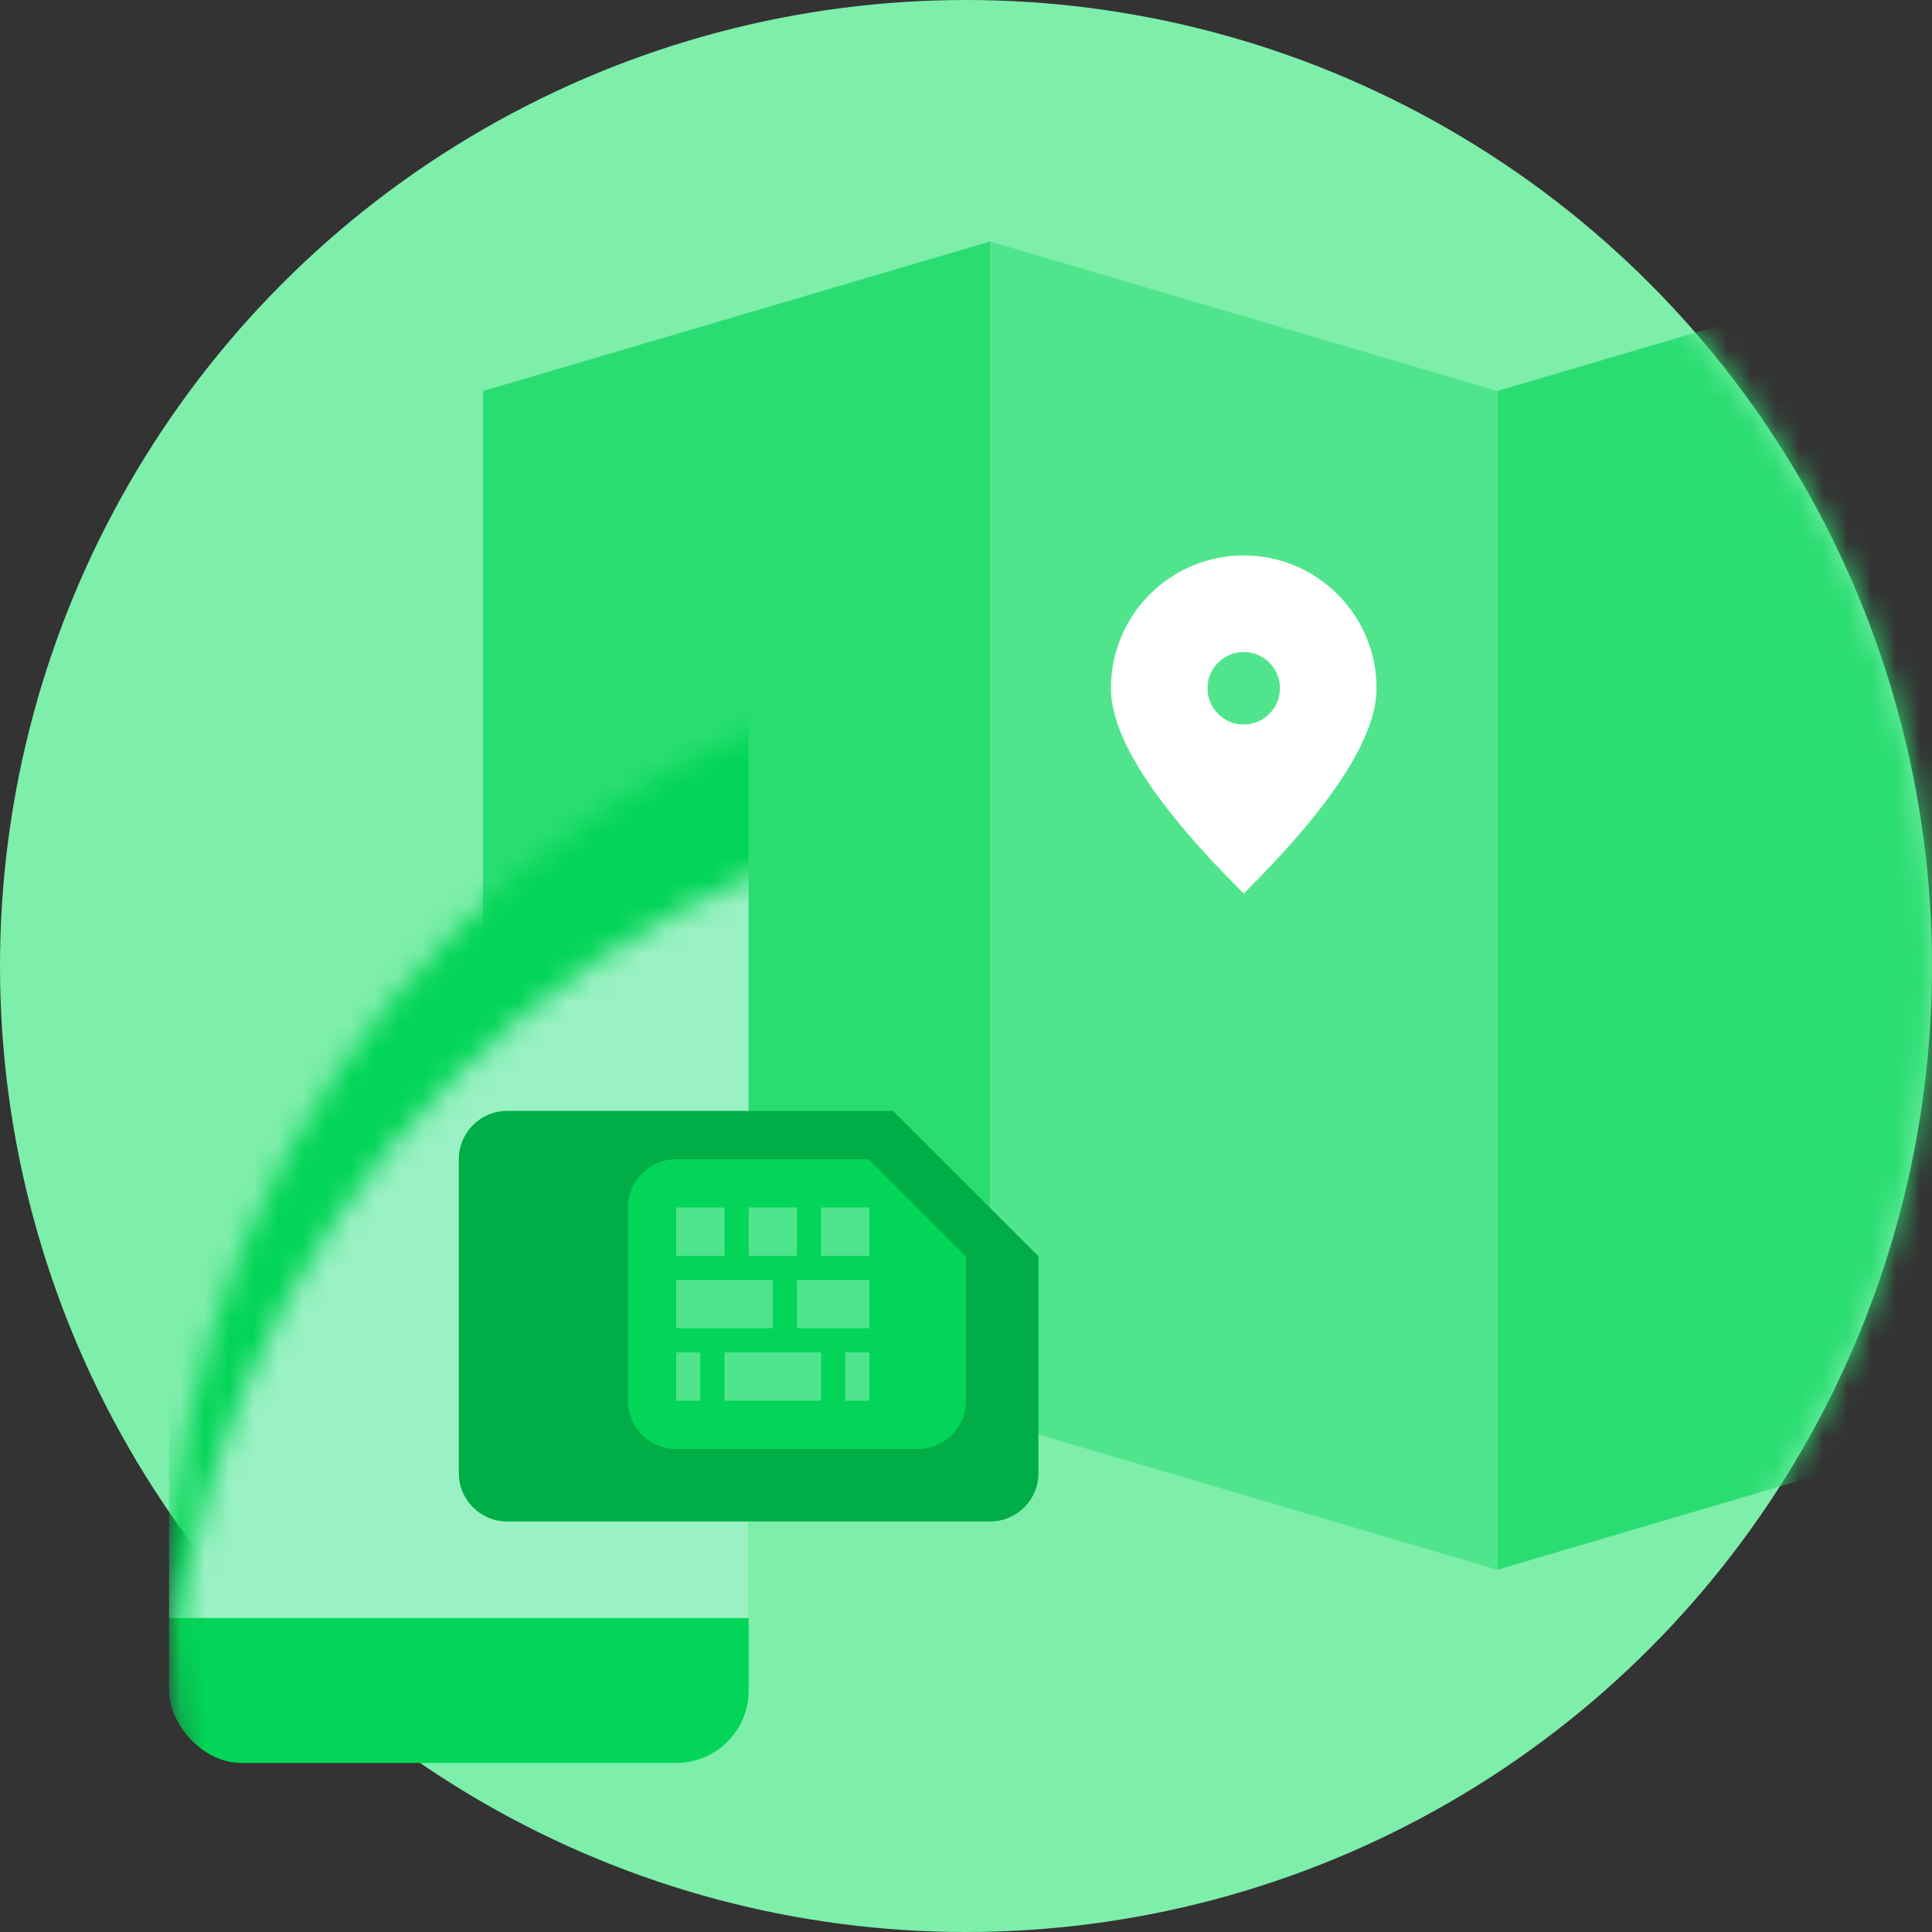 <?xml version="1.0" encoding="UTF-8" standalone="no"?>
<svg width="80px" height="80px" viewBox="0 0 80 80" version="1.1" xmlns="http://www.w3.org/2000/svg" xmlns:xlink="http://www.w3.org/1999/xlink">
    <rect x="0" y="0" width="80" height="80" fill="#333333" stroke="none"/>
    <!-- Generator: Sketch 48 (47235) - http://www.bohemiancoding.com/sketch -->
    <title>icon-urbankit</title>
    <desc>Created with Sketch.</desc>
    <defs>
        <circle id="path-1" cx="40" cy="40" r="40"></circle>
    </defs>
    <g id="D-1.1.1-Estagio-Internacional-candidato" stroke="none" stroke-width="1" fill="none" fill-rule="evenodd" transform="translate(-960, -2743)">
        <g id="Features" transform="translate(240, 1897)">
            <g id="Itens" transform="translate(0, 502)">
                <g id="06" transform="translate(720, 344)">
                    <g id="icon-urbankit">
                        <mask id="mask-2" fill="white">
                            <use xlink:href="#path-1"></use>
                        </mask>
                        <use id="Oval" fill="#7EEEAB" xlink:href="#path-1"></use>
                        <polygon id="Rectangle-19" fill="#2ADD72" mask="url(#mask-2)" points="20 16.191 41 10 41 58.809 20 65"></polygon>
                        <polygon id="Rectangle-19-Copy-2" fill="#2ADD72" mask="url(#mask-2)" points="62 16.191 83 10 83 58.809 62 65"></polygon>
                        <polygon id="Rectangle-19-Copy" fill="#50E58C" mask="url(#mask-2)" points="62 16.191 41 10 41 58.809 62 65"></polygon>
                        <rect id="Rectangle-21" fill="#02D557" mask="url(#mask-2)" x="7" y="27" width="24" height="46" rx="3"></rect>
                        <rect id="Rectangle-21" fill="#9AF1C3" mask="url(#mask-2)" x="7" y="33" width="24" height="34"></rect>
                        <path d="M51.5,37 C47.833,33.358 46,30.525 46,28.5 C46,25.462 48.462,23 51.5,23 C54.538,23 57,25.462 57,28.5 C57,30.525 55.167,33.358 51.5,37 Z M51.5,30 C52.328,30 53,29.328 53,28.5 C53,27.672 52.328,27 51.5,27 C50.672,27 50,27.672 50,28.5 C50,29.328 50.672,30 51.5,30 Z" id="Combined-Shape" fill="#FFFFFF" mask="url(#mask-2)"></path>
                        <g id="Group-16" mask="url(#mask-2)">
                            <g transform="translate(19, 46)" id="Combined-Shape">
                                <path d="M17.979,0 L24,6.021 L24,15 C24,16.105 23.105,17 22,17 L2,17 C0.895,17 1.3527075e-16,16.105 0,15 L0,2 C-1.3527075e-16,0.895 0.895,2.02906125e-16 2,0 L17.979,0 Z" fill="#00AD46"></path>
                                <path d="M16.979,2 L21,6.021 L21,12 C21,13.105 20.105,14 19,14 L9,14 C7.895,14 7,13.105 7,12 L7,4 C7,2.895 7.895,2 9,2 L16.979,2 Z" fill="#02D557"></path>
                                <path d="M9,4 L11,4 L11,6 L9,6 L9,4 Z M9,7 L13,7 L13,9 L9,9 L9,7 Z M12,4 L14,4 L14,6 L12,6 L12,4 Z M14,7 L17,7 L17,9 L14,9 L14,7 Z M9,10 L10,10 L10,12 L9,12 L9,10 Z M16,10 L17,10 L17,12 L16,12 L16,10 Z M11,10 L15,10 L15,12 L11,12 L11,10 Z M15,4 L17,4 L17,6 L15,6 L15,4 Z" fill="#50E58C"></path>
                            </g>
                        </g>
                    </g>
                </g>
            </g>
        </g>
    </g>
</svg>